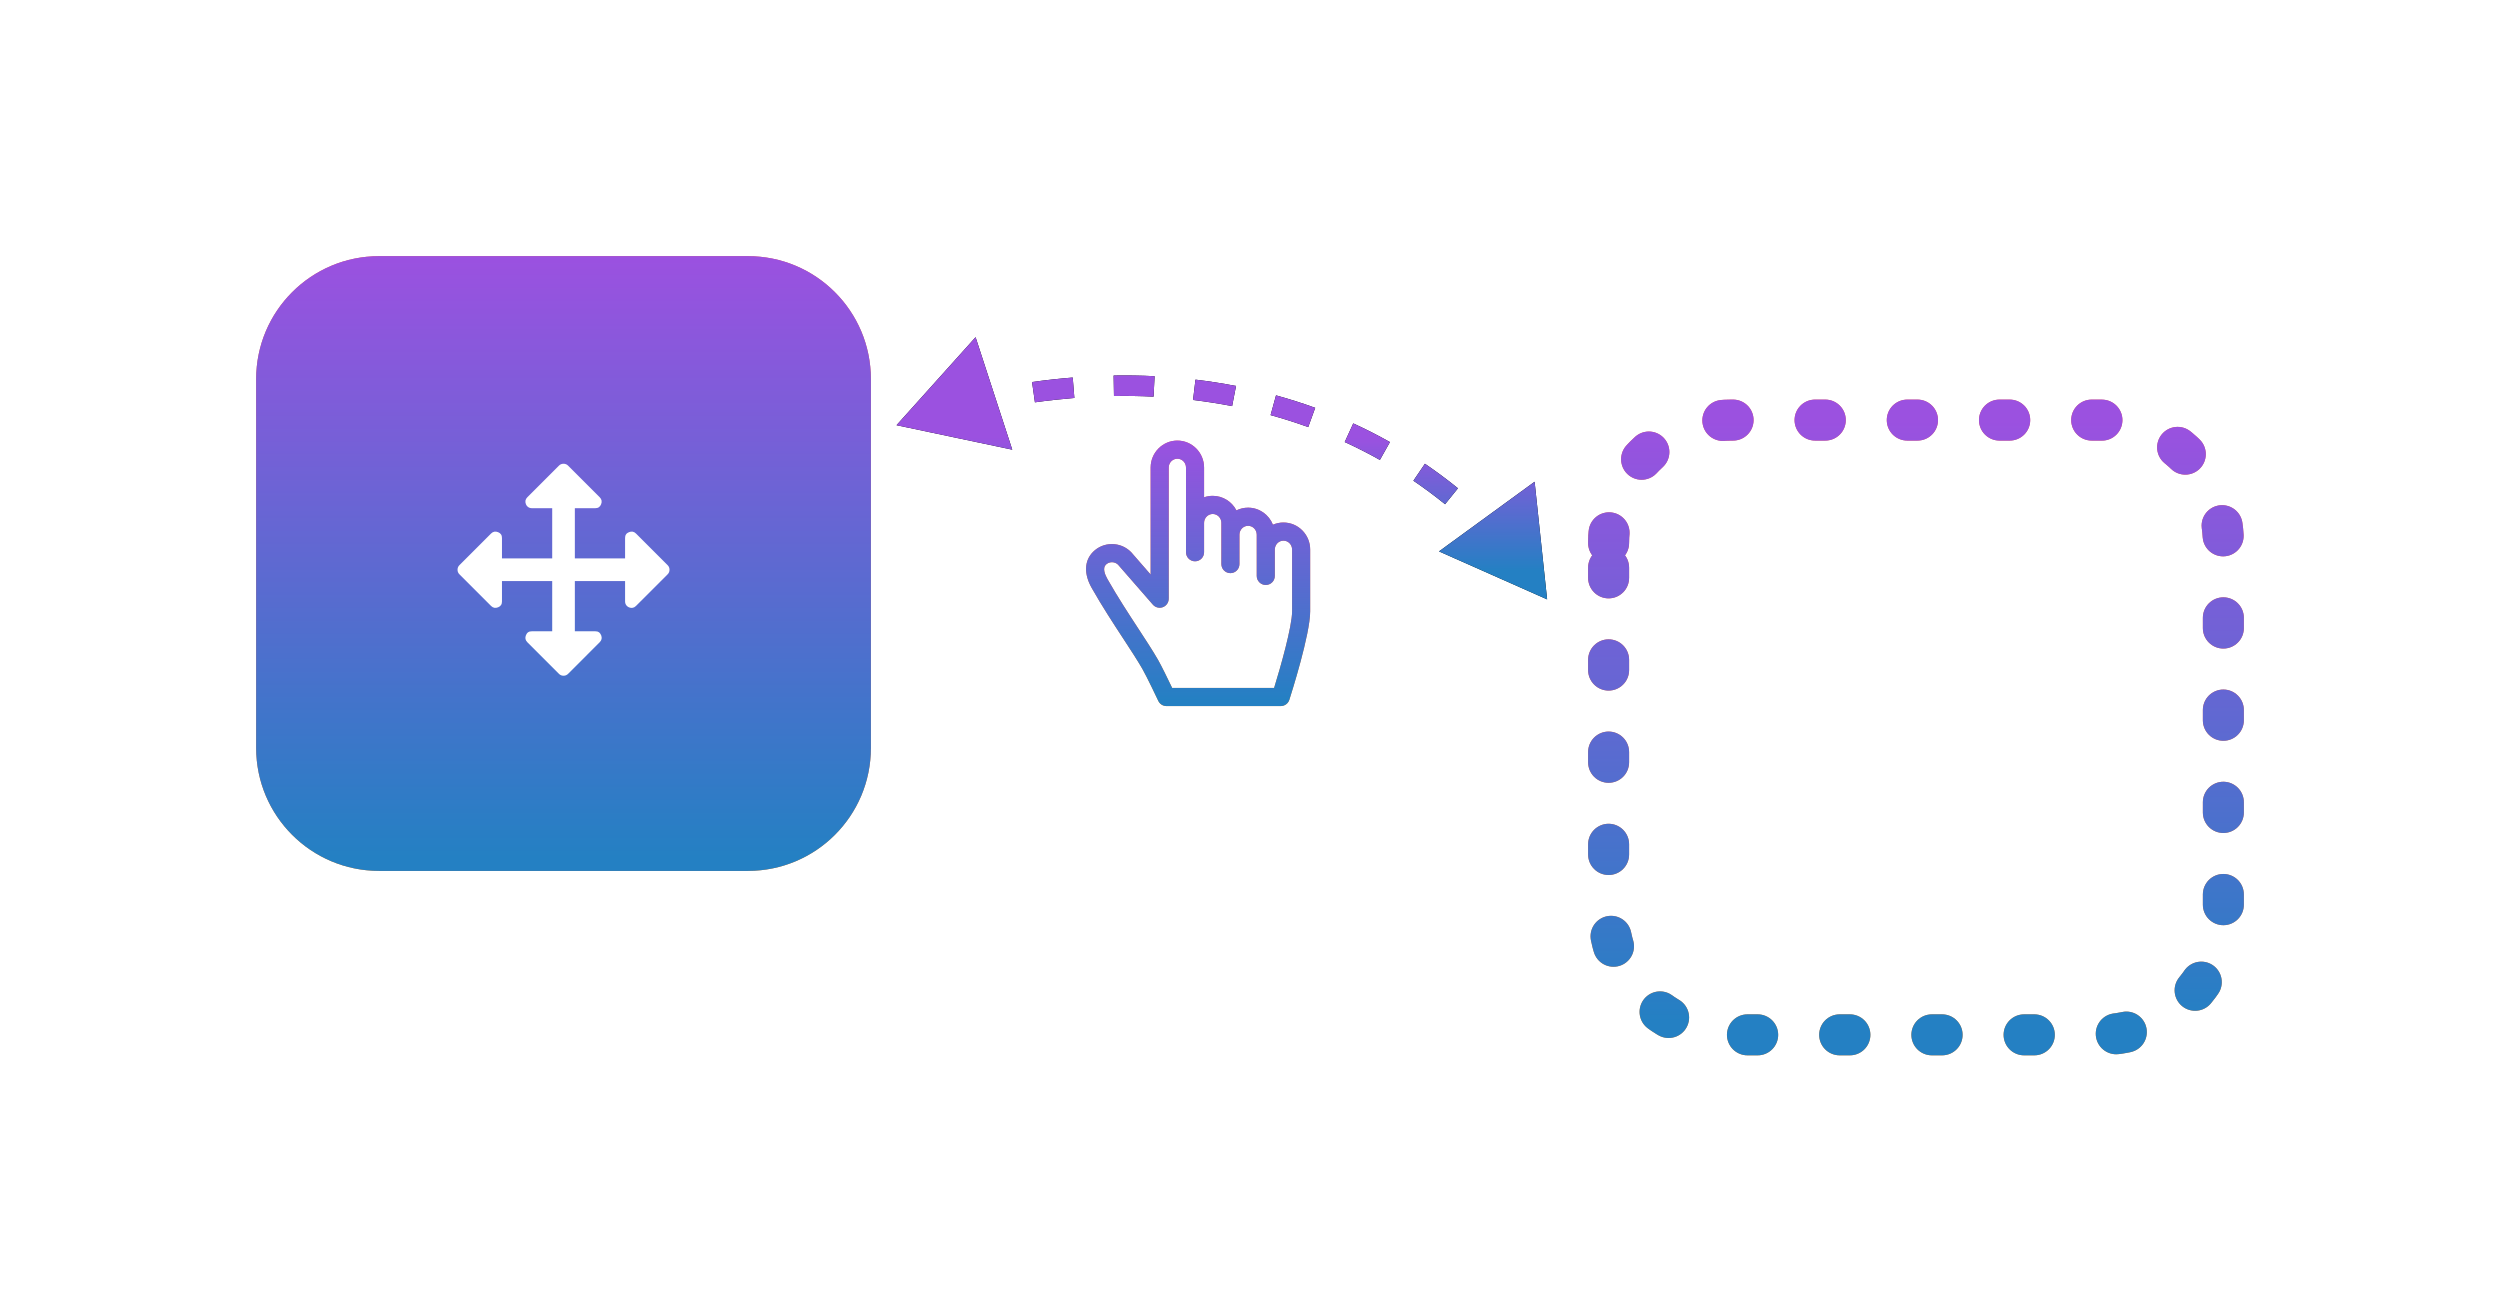 <svg width="244" height="128" viewBox="0 0 244 128" fill="none" xmlns="http://www.w3.org/2000/svg">
<g id="icon" filter="url(#filter0_d)">
<g id="icon_2">
<g id="box">
<path fill-rule="evenodd" clip-rule="evenodd" d="M25 32C25 25.373 30.373 20 37 20H73C79.627 20 85 25.373 85 32V68C85 74.627 79.627 80 73 80H37C30.373 80 25 74.627 25 68V32Z" fill="url(#paint0_linear)"/>
<path fill-rule="evenodd" clip-rule="evenodd" d="M25 32C25 25.373 30.373 20 37 20H73C79.627 20 85 25.373 85 32V68C85 74.627 79.627 80 73 80H37C30.373 80 25 74.627 25 68V32Z" fill="url(#paint1_linear)"/>
</g>
<g id="fullscreen-symbol">
<path id="Vector" d="M61.008 53.7C61.008 53.875 61.067 54.023 61.187 54.142C61.242 54.197 61.311 54.244 61.394 54.28C61.652 54.382 61.878 54.336 62.071 54.142L65.165 51.049C65.284 50.929 65.344 50.782 65.344 50.607C65.344 50.432 65.284 50.284 65.165 50.165L62.071 47.071C61.878 46.878 61.65 46.834 61.387 46.94C61.13 47.041 61.003 47.232 61.008 47.513L61.008 49.502L56.105 49.502L56.105 44.599H58.094C58.374 44.604 58.565 44.477 58.667 44.219C58.773 43.957 58.729 43.729 58.536 43.536L55.442 40.442C55.322 40.322 55.175 40.262 55 40.262C54.825 40.262 54.678 40.322 54.558 40.442L51.465 43.535C51.271 43.729 51.227 43.957 51.333 44.219C51.366 44.297 51.409 44.364 51.464 44.419C51.584 44.539 51.731 44.599 51.906 44.599L53.895 44.599L53.895 49.502L48.992 49.502L48.992 47.513C48.997 47.232 48.87 47.041 48.613 46.94C48.35 46.834 48.122 46.878 47.929 47.071L44.835 50.165C44.716 50.284 44.656 50.432 44.656 50.607C44.656 50.782 44.716 50.929 44.836 51.048L47.929 54.142C48.123 54.335 48.35 54.379 48.613 54.273C48.87 54.172 48.997 53.981 48.992 53.7L48.992 51.712L53.895 51.711L53.895 56.614L51.906 56.614C51.626 56.609 51.434 56.736 51.333 56.994C51.227 57.256 51.271 57.484 51.465 57.678L54.558 60.771C54.678 60.891 54.825 60.951 55 60.951C55.175 60.951 55.322 60.891 55.442 60.771L58.535 57.678C58.729 57.484 58.775 57.259 58.674 57.001C58.563 56.734 58.37 56.605 58.093 56.614H56.105L56.105 51.711L61.008 51.712L61.008 53.7Z" fill="white"/>
</g>
<g id="Vector_2">
<path d="M87.5 36.5L98.797 38.888L95.216 27.91L87.5 36.5ZM151 53.5L149.779 42.018L140.446 48.816L151 53.5ZM93.405 35.781C94.67 35.457 95.93 35.169 97.185 34.919L96.794 32.957C95.503 33.215 94.207 33.511 92.908 33.844L93.405 35.781ZM101.009 34.267C102.3 34.085 103.584 33.943 104.859 33.841L104.699 31.847C103.383 31.953 102.059 32.099 100.729 32.287L101.009 34.267ZM108.724 33.652C110.024 33.63 111.313 33.65 112.589 33.713L112.688 31.716C111.366 31.651 110.033 31.629 108.69 31.652L108.724 33.652ZM116.441 34.038C117.727 34.192 118.999 34.391 120.254 34.635L120.637 32.672C119.333 32.418 118.013 32.212 116.678 32.052L116.441 34.038ZM124.009 35.516C125.253 35.858 126.478 36.247 127.681 36.684L128.363 34.804C127.109 34.349 125.834 33.944 124.54 33.587L124.009 35.516ZM131.246 38.143C132.413 38.677 133.557 39.259 134.676 39.889L135.657 38.147C134.489 37.489 133.296 36.882 132.078 36.324L131.246 38.143ZM137.948 41.917C139.004 42.635 140.035 43.4 141.037 44.212L142.296 42.657C141.25 41.81 140.175 41.012 139.072 40.263L137.948 41.917ZM143.925 46.757C144.845 47.636 145.736 48.561 146.597 49.531L148.093 48.203C147.195 47.193 146.267 46.229 145.308 45.312L143.925 46.757Z" fill="black"/>
<path d="M87.5 36.5L98.797 38.888L95.216 27.91L87.5 36.5ZM151 53.5L149.779 42.018L140.446 48.816L151 53.5ZM93.405 35.781C94.67 35.457 95.93 35.169 97.185 34.919L96.794 32.957C95.503 33.215 94.207 33.511 92.908 33.844L93.405 35.781ZM101.009 34.267C102.3 34.085 103.584 33.943 104.859 33.841L104.699 31.847C103.383 31.953 102.059 32.099 100.729 32.287L101.009 34.267ZM108.724 33.652C110.024 33.63 111.313 33.65 112.589 33.713L112.688 31.716C111.366 31.651 110.033 31.629 108.69 31.652L108.724 33.652ZM116.441 34.038C117.727 34.192 118.999 34.391 120.254 34.635L120.637 32.672C119.333 32.418 118.013 32.212 116.678 32.052L116.441 34.038ZM124.009 35.516C125.253 35.858 126.478 36.247 127.681 36.684L128.363 34.804C127.109 34.349 125.834 33.944 124.54 33.587L124.009 35.516ZM131.246 38.143C132.413 38.677 133.557 39.259 134.676 39.889L135.657 38.147C134.489 37.489 133.296 36.882 132.078 36.324L131.246 38.143ZM137.948 41.917C139.004 42.635 140.035 43.4 141.037 44.212L142.296 42.657C141.25 41.81 140.175 41.012 139.072 40.263L137.948 41.917ZM143.925 46.757C144.845 47.636 145.736 48.561 146.597 49.531L148.093 48.203C147.195 47.193 146.267 46.229 145.308 45.312L143.925 46.757Z" fill="url(#paint2_linear)"/>
</g>
<g id="outline">
<path fill-rule="evenodd" clip-rule="evenodd" d="M157 48C157 41.373 162.373 36 169 36H205C211.627 36 217 41.373 217 48V84C217 90.627 211.627 96 205 96H169C162.373 96 157 90.627 157 84V48Z" stroke="url(#paint3_linear)" stroke-width="4" stroke-linecap="round" stroke-linejoin="round" stroke-dasharray="1 8"/>
<path fill-rule="evenodd" clip-rule="evenodd" d="M157 48C157 41.373 162.373 36 169 36H205C211.627 36 217 41.373 217 48V84C217 90.627 211.627 96 205 96H169C162.373 96 157 90.627 157 84V48Z" stroke="url(#paint4_linear)" stroke-width="4" stroke-linecap="round" stroke-linejoin="round" stroke-dasharray="1 8"/>
</g>
</g>
<g id="clicker">
<g id="Exclude">
<path fill-rule="evenodd" clip-rule="evenodd" d="M125.265 45.997C124.9 45.997 124.552 46.074 124.237 46.211C123.853 45.238 122.912 44.548 121.813 44.548C121.405 44.548 121.019 44.644 120.675 44.813C120.239 43.971 119.366 43.394 118.362 43.394C118.067 43.394 117.783 43.444 117.518 43.536V40.635C117.518 39.182 116.348 38 114.91 38C113.472 38 112.302 39.182 112.302 40.635V51.074L110.424 48.917C110.411 48.903 110.397 48.888 110.383 48.874C109.89 48.379 109.234 48.105 108.535 48.101C108.53 48.101 108.526 48.101 108.522 48.101C107.825 48.101 107.172 48.371 106.683 48.862C105.82 49.728 105.773 51.013 106.552 52.388C107.561 54.167 108.658 55.844 109.626 57.324C110.334 58.406 111.002 59.428 111.49 60.273C111.914 61.006 113.038 63.383 113.05 63.407C113.195 63.716 113.506 63.913 113.846 63.913H125C125.383 63.913 125.723 63.665 125.84 63.299C126.048 62.65 127.873 56.895 127.873 54.673V48.633C127.873 47.179 126.703 45.997 125.265 45.997ZM124.422 48.633C124.422 48.156 124.8 47.767 125.265 47.767C125.73 47.767 126.109 48.156 126.109 48.633V54.673C126.109 56.15 124.977 60.12 124.353 62.143H114.403C114.037 61.379 113.351 59.965 113.016 59.385C112.503 58.497 111.822 57.456 111.101 56.353C110.148 54.895 109.067 53.243 108.085 51.513C107.829 51.06 107.594 50.451 107.931 50.114C108.087 49.956 108.299 49.874 108.526 49.871C108.749 49.872 108.958 49.956 109.118 50.109L112.52 54.013C112.762 54.291 113.15 54.389 113.494 54.26C113.838 54.13 114.066 53.8 114.066 53.431V40.635C114.066 40.158 114.445 39.77 114.91 39.77C115.376 39.77 115.754 40.158 115.754 40.635V48.898C115.754 49.387 116.149 49.783 116.636 49.783C117.123 49.783 117.518 49.387 117.518 48.898V46.028C117.518 45.552 117.897 45.164 118.362 45.164C118.827 45.164 119.206 45.552 119.206 46.028V50.053C119.206 50.542 119.601 50.938 120.088 50.938C120.575 50.938 120.97 50.542 120.97 50.053V47.183C120.97 46.706 121.348 46.318 121.813 46.318C122.279 46.318 122.657 46.706 122.657 47.183V51.208C122.657 51.697 123.052 52.093 123.54 52.093C124.027 52.093 124.422 51.697 124.422 51.208V48.633H124.422Z" fill="url(#paint5_linear)"/>
<path fill-rule="evenodd" clip-rule="evenodd" d="M125.265 45.997C124.9 45.997 124.552 46.074 124.237 46.211C123.853 45.238 122.912 44.548 121.813 44.548C121.405 44.548 121.019 44.644 120.675 44.813C120.239 43.971 119.366 43.394 118.362 43.394C118.067 43.394 117.783 43.444 117.518 43.536V40.635C117.518 39.182 116.348 38 114.91 38C113.472 38 112.302 39.182 112.302 40.635V51.074L110.424 48.917C110.411 48.903 110.397 48.888 110.383 48.874C109.89 48.379 109.234 48.105 108.535 48.101C108.53 48.101 108.526 48.101 108.522 48.101C107.825 48.101 107.172 48.371 106.683 48.862C105.82 49.728 105.773 51.013 106.552 52.388C107.561 54.167 108.658 55.844 109.626 57.324C110.334 58.406 111.002 59.428 111.49 60.273C111.914 61.006 113.038 63.383 113.05 63.407C113.195 63.716 113.506 63.913 113.846 63.913H125C125.383 63.913 125.723 63.665 125.84 63.299C126.048 62.65 127.873 56.895 127.873 54.673V48.633C127.873 47.179 126.703 45.997 125.265 45.997ZM124.422 48.633C124.422 48.156 124.8 47.767 125.265 47.767C125.73 47.767 126.109 48.156 126.109 48.633V54.673C126.109 56.15 124.977 60.12 124.353 62.143H114.403C114.037 61.379 113.351 59.965 113.016 59.385C112.503 58.497 111.822 57.456 111.101 56.353C110.148 54.895 109.067 53.243 108.085 51.513C107.829 51.06 107.594 50.451 107.931 50.114C108.087 49.956 108.299 49.874 108.526 49.871C108.749 49.872 108.958 49.956 109.118 50.109L112.52 54.013C112.762 54.291 113.15 54.389 113.494 54.26C113.838 54.13 114.066 53.8 114.066 53.431V40.635C114.066 40.158 114.445 39.77 114.91 39.77C115.376 39.77 115.754 40.158 115.754 40.635V48.898C115.754 49.387 116.149 49.783 116.636 49.783C117.123 49.783 117.518 49.387 117.518 48.898V46.028C117.518 45.552 117.897 45.164 118.362 45.164C118.827 45.164 119.206 45.552 119.206 46.028V50.053C119.206 50.542 119.601 50.938 120.088 50.938C120.575 50.938 120.97 50.542 120.97 50.053V47.183C120.97 46.706 121.348 46.318 121.813 46.318C122.279 46.318 122.657 46.706 122.657 47.183V51.208C122.657 51.697 123.052 52.093 123.54 52.093C124.027 52.093 124.422 51.697 124.422 51.208V48.633H124.422Z" fill="url(#paint6_linear)"/>
</g>
</g>
</g>
<defs>
<filter id="filter0_d" x="0" y="0" width="244" height="128" filterUnits="userSpaceOnUse" color-interpolation-filters="sRGB">
<feFlood flood-opacity="0" result="BackgroundImageFix"/>
<feColorMatrix in="SourceAlpha" type="matrix" values="0 0 0 0 0 0 0 0 0 0 0 0 0 0 0 0 0 0 127 0"/>
<feOffset dy="5"/>
<feGaussianBlur stdDeviation="12.5"/>
<feColorMatrix type="matrix" values="0 0 0 0 0 0 0 0 0 0 0 0 0 0 0 0 0 0 0.15 0"/>
<feBlend mode="normal" in2="BackgroundImageFix" result="effect1_dropShadow"/>
<feBlend mode="normal" in="SourceGraphic" in2="effect1_dropShadow" result="shape"/>
</filter>
<linearGradient id="paint0_linear" x1="55" y1="20" x2="55" y2="80" gradientUnits="userSpaceOnUse">
<stop stop-color="#EB5757"/>
<stop offset="0.972" stop-color="#F2821E"/>
</linearGradient>
<linearGradient id="paint1_linear" x1="55" y1="20" x2="55" y2="80" gradientUnits="userSpaceOnUse">
<stop stop-color="#9B51E0"/>
<stop offset="0.978" stop-color="#2480C3"/>
</linearGradient>
<linearGradient id="paint2_linear" x1="119" y1="37.713" x2="119" y2="51" gradientUnits="userSpaceOnUse">
<stop stop-color="#9B51E0"/>
<stop offset="0.978" stop-color="#2480C3"/>
</linearGradient>
<linearGradient id="paint3_linear" x1="187" y1="36" x2="187" y2="96" gradientUnits="userSpaceOnUse">
<stop stop-color="#EB5757"/>
<stop offset="0.972" stop-color="#F2821E"/>
</linearGradient>
<linearGradient id="paint4_linear" x1="187" y1="36" x2="187" y2="96" gradientUnits="userSpaceOnUse">
<stop stop-color="#9B51E0"/>
<stop offset="0.978" stop-color="#2480C3"/>
</linearGradient>
<linearGradient id="paint5_linear" x1="116.937" y1="38" x2="116.937" y2="63.913" gradientUnits="userSpaceOnUse">
<stop stop-color="#EB5757"/>
<stop offset="0.972" stop-color="#F2821E"/>
</linearGradient>
<linearGradient id="paint6_linear" x1="116.937" y1="38" x2="116.937" y2="63.913" gradientUnits="userSpaceOnUse">
<stop stop-color="#9B51E0"/>
<stop offset="0.978" stop-color="#2480C3"/>
</linearGradient>
</defs>
</svg>
